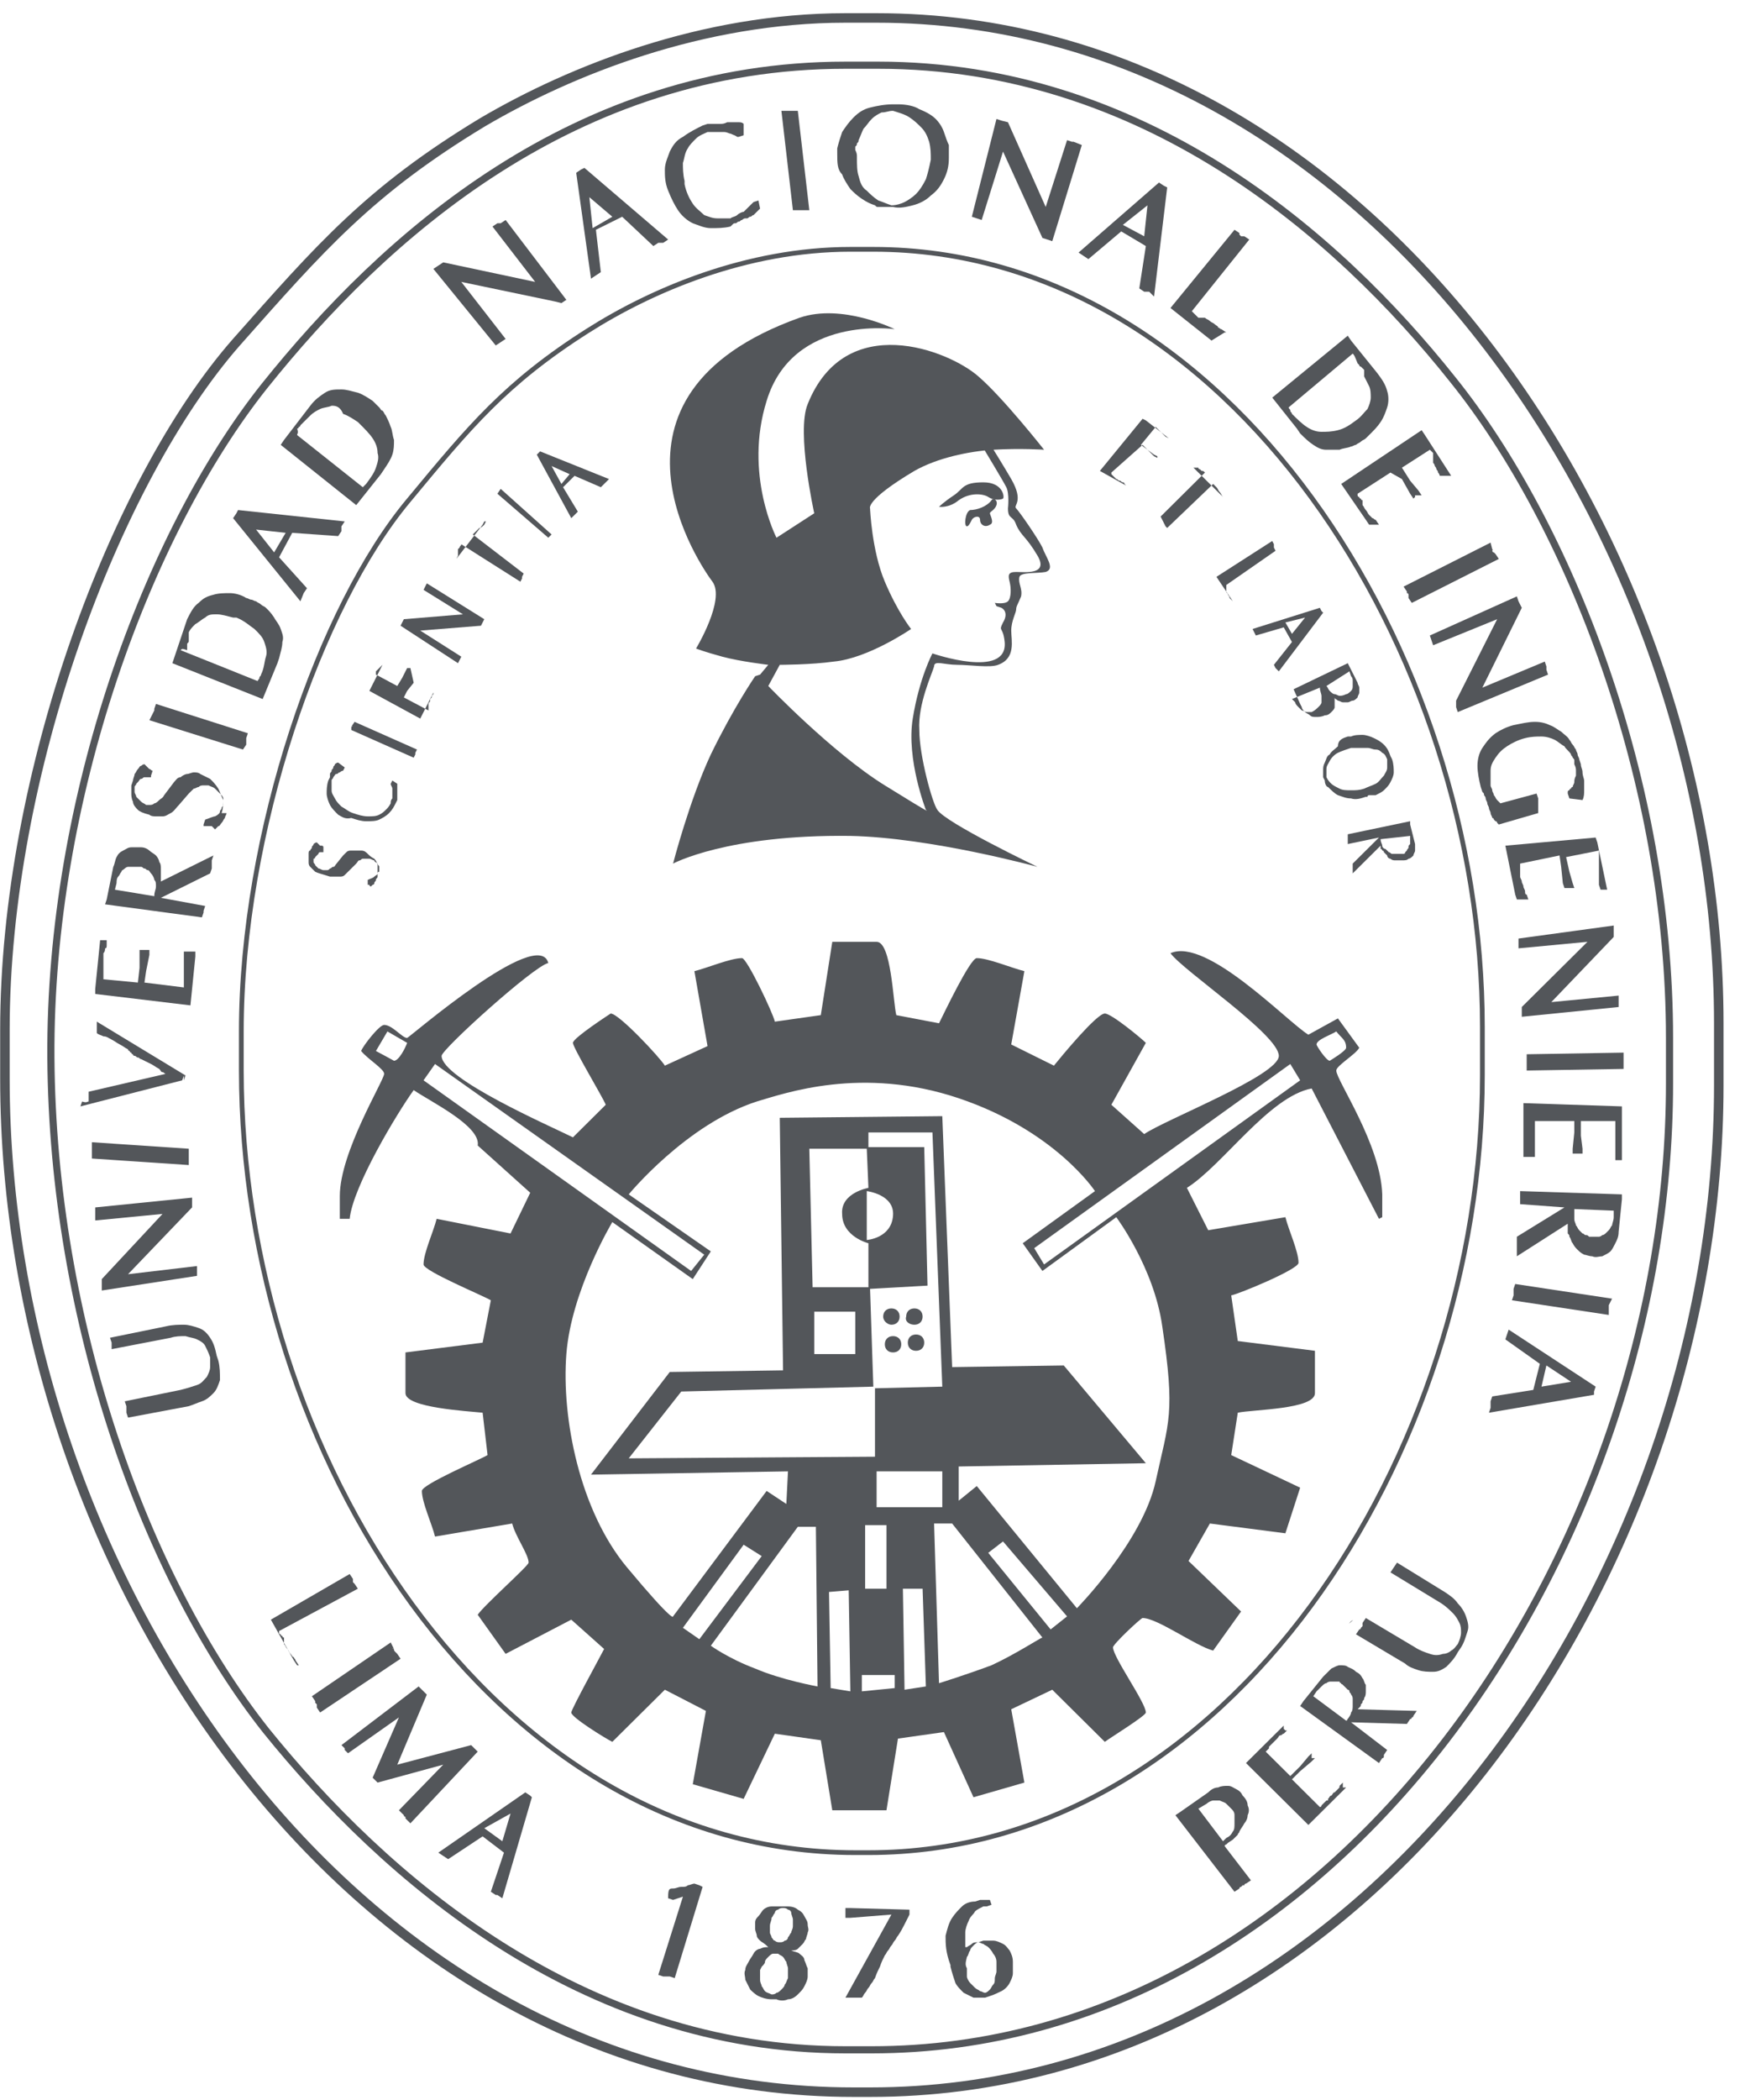 <svg width="97" height="117" viewBox="0 0 97 117" fill="none" xmlns="http://www.w3.org/2000/svg">
<path d="M47.13 3.632H48.961C63.695 3.632 74.494 12.981 80.991 21.15C87.489 29.229 93.071 43.479 93.071 57.82V60.361C93.071 86.23 74.585 114.186 48.595 114.186H47.13C32.396 114.186 21.415 104.565 14.825 96.396C8.145 87.955 2.928 73.614 2.837 58.909C2.745 44.477 8.236 29.682 14.734 21.513C21.415 13.163 32.03 3.632 47.13 3.632Z" stroke="#53565A" stroke-width="0.398" stroke-miterlimit="10"/>
<path d="M0.274 57.366C0.274 43.116 6.406 26.778 13.178 19.063C17.845 13.798 20.591 10.621 26.905 6.809C31.847 3.905 39.169 1 47.13 1H48.869C76.324 1 95.817 30.045 95.817 57.003V60.452C95.817 87.682 76.324 116.546 48.503 116.546H47.588C19.584 116.546 0.274 87.591 0.274 60.089V57.366V57.366Z" stroke="#53565A" stroke-width="0.53" stroke-miterlimit="10"/>
<path d="M13.453 57.457C13.453 46.383 17.845 33.767 22.787 27.867C26.173 23.782 28.187 21.332 32.763 18.427C36.332 16.158 41.639 13.889 47.405 13.889H48.686C68.545 13.889 82.638 36.308 82.638 57.185V59.908C82.638 80.966 68.545 103.203 48.412 103.203H47.679C27.454 103.203 13.453 80.875 13.453 59.635C13.453 59.635 13.453 57.457 13.453 57.457Z" stroke="#53565A" stroke-width="0.265" stroke-miterlimit="10"/>
<path d="M75.5 95.125C75.226 95.397 75.866 94.762 75.5 95.125V95.125Z" fill="#53565A"/>
<path d="M7.138 78.969L7.046 78.696V78.606V78.515C7.046 78.515 7.046 78.515 7.046 78.424C7.046 78.424 7.046 78.424 7.046 78.333L6.955 78.061L10.066 77.426C10.433 77.335 10.707 77.244 10.982 77.153C11.256 77.063 11.348 76.881 11.531 76.7C11.622 76.518 11.714 76.337 11.714 76.155C11.714 75.973 11.714 75.792 11.714 75.61C11.622 75.338 11.531 75.156 11.439 74.975C11.348 74.793 11.165 74.703 10.982 74.612C10.799 74.521 10.616 74.521 10.341 74.43C10.066 74.43 9.792 74.43 9.517 74.521L6.223 75.156V74.793L6.131 74.521L9.243 73.886C9.609 73.795 9.975 73.795 10.25 73.795C10.524 73.795 10.799 73.886 11.073 73.977C11.348 74.067 11.531 74.249 11.714 74.521C11.897 74.793 11.988 75.066 12.08 75.52L12.171 75.792C12.263 76.155 12.263 76.518 12.263 76.881C12.171 77.153 12.08 77.426 11.897 77.607C11.714 77.789 11.531 77.97 11.256 78.061C10.982 78.152 10.799 78.243 10.524 78.333L7.138 78.969Z" fill="#53565A"/>
<path d="M5.674 71.889V71.617V71.254L9.06 67.623L5.308 67.986V67.714C5.308 67.714 5.308 67.714 5.308 67.623C5.308 67.623 5.308 67.623 5.308 67.532V67.26L10.707 66.715V66.987V67.26L7.138 70.981L10.982 70.527V70.8V71.072L5.674 71.889Z" fill="#53565A"/>
<path d="M5.125 64.174C5.125 64.083 5.125 64.083 5.125 64.174C5.125 64.083 5.125 64.083 5.125 64.174C5.125 64.083 5.125 64.083 5.125 64.174V63.992V63.901V63.629L10.524 63.992V64.264C10.524 64.264 10.524 64.264 10.524 64.355V64.446V64.537V64.627V64.9L5.125 64.537V64.174Z" fill="#53565A"/>
<path d="M4.942 61.36V61.178V61.088V60.815L9.243 59.817C9.151 59.817 9.151 59.726 9.06 59.726C8.968 59.726 8.968 59.635 8.877 59.545C8.694 59.454 8.602 59.363 8.419 59.272C8.236 59.181 8.053 59.091 7.87 59C7.779 59 7.779 58.909 7.687 58.909C7.596 58.909 7.596 58.819 7.504 58.819C7.504 58.819 7.413 58.819 7.413 58.728C7.413 58.728 7.321 58.728 7.321 58.637C7.321 58.637 7.23 58.637 7.23 58.546C7.23 58.546 7.138 58.546 7.138 58.455C6.955 58.365 6.864 58.274 6.681 58.183C6.497 58.092 6.406 58.002 6.223 57.911C6.04 57.82 5.948 57.729 5.765 57.729C5.582 57.639 5.491 57.639 5.399 57.548V57.275C5.399 57.275 5.399 57.275 5.399 57.185V56.912L10.341 59.908L10.25 60.18V59.908L10.158 60.18L4.484 61.632L4.576 61.36C4.85 61.451 4.85 61.36 4.942 61.36Z" fill="#53565A"/>
<path d="M5.308 55.369V55.097L5.582 52.374H5.674C5.674 52.374 5.674 52.374 5.765 52.374H5.857C5.857 52.374 5.857 52.374 5.948 52.374V52.646C5.948 52.737 5.948 52.828 5.857 52.828C5.857 52.919 5.857 53.009 5.765 53.1C5.765 53.191 5.765 53.282 5.765 53.373C5.765 53.463 5.765 53.554 5.765 53.645C5.765 53.645 5.765 53.645 5.765 53.736C5.765 53.736 5.765 53.736 5.765 53.826C5.765 53.826 5.765 53.826 5.765 53.917C5.765 53.917 5.765 53.917 5.765 54.008C5.765 54.008 5.765 54.008 5.765 54.099C5.765 54.099 5.765 54.099 5.765 54.189C5.765 54.189 5.765 54.189 5.765 54.28C5.765 54.28 5.765 54.28 5.765 54.371V54.462V54.552L7.687 54.734L7.779 53.917V53.191V52.919H7.87C7.87 52.919 7.87 52.919 7.962 52.919C7.962 52.919 7.962 52.919 8.053 52.919C8.053 52.919 8.053 52.919 8.145 52.919C8.145 52.919 8.145 52.919 8.236 52.919H8.328V53.191L8.145 54.099L8.053 54.734L10.25 55.006V54.916V54.825V54.734V54.643V54.552C10.25 54.552 10.25 54.552 10.25 54.462C10.25 54.462 10.25 54.462 10.25 54.371C10.25 54.371 10.25 54.371 10.25 54.28C10.25 54.189 10.25 54.099 10.25 54.008C10.25 53.917 10.25 53.826 10.25 53.736C10.25 53.645 10.25 53.554 10.25 53.463C10.25 53.373 10.25 53.282 10.25 53.282V53.009H10.341C10.341 53.009 10.341 53.009 10.433 53.009C10.433 53.009 10.433 53.009 10.524 53.009C10.524 53.009 10.524 53.009 10.616 53.009C10.616 53.009 10.616 53.009 10.707 53.009C10.707 53.009 10.707 53.009 10.799 53.009C10.799 53.009 10.799 53.009 10.89 53.009V53.282L10.616 56.005L5.308 55.369Z" fill="#53565A"/>
<path d="M8.602 49.923C8.602 49.651 8.694 49.56 8.694 49.379C8.694 49.197 8.694 49.106 8.602 49.016C8.602 48.925 8.511 48.743 8.419 48.653C8.328 48.562 8.328 48.471 8.236 48.471C8.145 48.471 8.145 48.38 8.053 48.38C7.962 48.38 7.962 48.289 7.87 48.289C7.779 48.289 7.779 48.289 7.687 48.289H7.596H7.504H7.413H7.321C7.321 48.289 7.23 48.289 7.138 48.289C7.047 48.289 6.955 48.38 6.955 48.38C6.864 48.471 6.772 48.471 6.772 48.562C6.681 48.653 6.681 48.743 6.589 48.834C6.498 48.925 6.498 49.106 6.498 49.197L6.406 49.56L8.602 49.923ZM5.857 50.377L5.948 50.105L6.315 48.289C6.406 48.108 6.406 47.926 6.498 47.745C6.589 47.563 6.681 47.473 6.864 47.382C7.047 47.291 7.138 47.2 7.321 47.2C7.504 47.2 7.687 47.2 7.87 47.2C8.053 47.2 8.236 47.291 8.328 47.382C8.419 47.473 8.602 47.563 8.694 47.654C8.785 47.745 8.877 47.926 8.877 48.017C8.968 48.108 8.968 48.289 8.968 48.38C8.968 48.471 8.968 48.471 8.968 48.562C8.968 48.653 8.968 48.653 8.968 48.743C8.968 48.834 8.968 48.834 8.968 48.925C8.968 49.016 8.968 49.016 8.968 49.106L11.897 47.654L11.806 47.926C11.806 47.926 11.806 47.926 11.806 48.017C11.806 48.017 11.806 48.017 11.806 48.108C11.806 48.108 11.806 48.108 11.806 48.199V48.289V48.38L11.714 48.653L8.968 50.014L11.439 50.468L11.348 50.74V50.831L11.256 51.103L5.857 50.377Z" fill="#53565A"/>
<path d="M7.687 45.113C7.596 45.022 7.413 44.84 7.413 44.659C7.321 44.477 7.321 44.296 7.321 44.205C7.321 44.023 7.321 43.842 7.321 43.751L7.413 43.479C7.413 43.388 7.504 43.207 7.504 43.116C7.596 43.025 7.596 42.934 7.687 42.843C7.779 42.753 7.779 42.662 7.87 42.662C7.962 42.571 8.053 42.571 8.053 42.571L8.145 42.662L8.236 42.753L8.328 42.843C8.419 42.843 8.419 42.934 8.511 42.934L8.419 43.207V43.297C8.419 43.297 8.419 43.297 8.328 43.297C8.328 43.297 8.328 43.297 8.236 43.297H8.145H8.053C7.962 43.297 7.962 43.388 7.87 43.388C7.779 43.388 7.779 43.479 7.687 43.57L7.596 43.66C7.596 43.751 7.504 43.751 7.504 43.842C7.504 43.933 7.504 44.023 7.504 44.114C7.504 44.205 7.596 44.296 7.596 44.386C7.687 44.477 7.779 44.568 7.87 44.659C7.962 44.75 8.053 44.75 8.145 44.84C8.236 44.84 8.328 44.84 8.328 44.84C8.419 44.84 8.511 44.84 8.602 44.75C8.694 44.75 8.785 44.659 8.877 44.568C8.968 44.477 9.06 44.477 9.151 44.296L9.7 43.57C9.792 43.479 9.883 43.297 10.066 43.297C10.158 43.207 10.341 43.116 10.433 43.116C10.524 43.116 10.707 43.025 10.799 43.025C10.89 43.025 11.073 43.025 11.165 43.116C11.348 43.207 11.531 43.297 11.714 43.388C11.897 43.57 11.988 43.66 12.171 43.933C12.263 44.114 12.354 44.386 12.446 44.568C12.446 44.75 12.446 45.022 12.354 45.294H12.629C12.629 45.385 12.537 45.476 12.537 45.566C12.446 45.657 12.446 45.748 12.354 45.839C12.263 45.93 12.263 46.02 12.171 46.02C12.08 46.111 12.08 46.111 11.988 46.202L11.897 46.111L11.805 46.02C11.805 46.02 11.805 46.02 11.714 46.02C11.714 46.02 11.714 46.02 11.622 46.02C11.622 46.02 11.622 46.02 11.531 46.02C11.531 46.02 11.531 46.02 11.439 46.02C11.439 46.02 11.439 46.02 11.348 46.02V45.93L11.439 45.657C11.714 45.566 11.897 45.476 11.988 45.476C12.171 45.385 12.263 45.294 12.263 45.203C12.263 45.113 12.354 45.113 12.354 45.022C12.354 44.931 12.446 44.931 12.446 44.84C12.446 44.75 12.446 44.568 12.446 44.477C12.446 44.386 12.354 44.296 12.263 44.205C12.171 44.114 12.08 44.023 11.988 43.933C11.897 43.842 11.805 43.842 11.622 43.751C11.531 43.751 11.439 43.751 11.348 43.751C11.256 43.751 11.165 43.751 11.073 43.842C10.982 43.842 10.89 43.933 10.799 43.933C10.707 44.023 10.616 44.114 10.524 44.205L9.975 44.84C9.792 45.022 9.7 45.203 9.517 45.294C9.334 45.385 9.243 45.476 9.06 45.476C8.968 45.476 8.785 45.476 8.694 45.476C8.602 45.476 8.419 45.476 8.328 45.385C7.962 45.294 7.779 45.203 7.687 45.113Z" fill="#53565A"/>
<path d="M8.511 39.757C8.602 39.667 8.602 39.667 8.511 39.757C8.602 39.667 8.602 39.667 8.511 39.757C8.602 39.667 8.602 39.667 8.511 39.757L8.602 39.576V39.485L8.694 39.213L13.819 40.847L13.727 41.119C13.727 41.119 13.727 41.119 13.727 41.21V41.3V41.391C13.727 41.391 13.727 41.391 13.727 41.482L13.544 41.754L8.328 40.12L8.511 39.757Z" fill="#53565A"/>
<path d="M10.067 36.218L14.368 37.942C14.368 37.851 14.46 37.851 14.46 37.761C14.46 37.67 14.551 37.67 14.551 37.579C14.734 37.216 14.734 36.853 14.825 36.581C14.917 36.308 14.825 36.036 14.734 35.764C14.643 35.491 14.46 35.31 14.185 35.038C13.91 34.856 13.636 34.584 13.178 34.402C13.178 34.402 13.178 34.402 13.087 34.402C13.087 34.402 13.087 34.402 12.995 34.402C12.629 34.311 12.355 34.221 12.08 34.221C11.806 34.221 11.623 34.221 11.439 34.402C11.256 34.493 11.073 34.675 10.89 34.765C10.707 34.947 10.616 35.038 10.524 35.219C10.524 35.219 10.524 35.219 10.524 35.31C10.524 35.31 10.524 35.31 10.524 35.401V35.491C10.524 35.491 10.524 35.491 10.524 35.582C10.524 35.582 10.524 35.582 10.524 35.673C10.524 35.764 10.524 35.764 10.433 35.855C10.433 35.945 10.433 35.945 10.433 36.036V36.127V36.218C10.158 36.127 10.158 36.127 10.067 36.218C10.158 36.218 10.158 36.218 10.067 36.218ZM10.433 34.493C10.616 34.13 10.799 33.767 11.073 33.585C11.348 33.313 11.531 33.222 11.897 33.131C12.172 33.041 12.538 33.041 12.812 33.041C13.087 33.041 13.453 33.131 13.727 33.313C13.819 33.313 13.91 33.404 14.002 33.404C14.093 33.404 14.185 33.495 14.276 33.495C14.368 33.585 14.46 33.585 14.551 33.676C14.643 33.767 14.734 33.767 14.825 33.858C15.009 34.039 15.1 34.13 15.283 34.402C15.375 34.584 15.558 34.765 15.649 35.038C15.741 35.31 15.832 35.491 15.741 35.764C15.741 36.036 15.649 36.308 15.558 36.671L15.466 36.944L14.643 38.941L9.609 36.944L9.701 36.671L10.433 34.493Z" fill="#53565A"/>
<path d="M15.924 29.682L14.276 29.501L15.283 30.771L15.924 29.682ZM12.995 28.865L13.178 28.593L13.27 28.412L19.218 29.047L19.035 29.319C19.035 29.319 19.035 29.319 19.035 29.41C19.035 29.41 19.035 29.41 19.035 29.501C19.035 29.501 19.035 29.501 19.035 29.592L18.852 29.864L16.29 29.682L15.558 31.044L17.113 32.768L16.93 33.041L16.747 33.495L12.995 28.865Z" fill="#53565A"/>
<path d="M16.564 24.236L20.225 27.141L20.317 27.05L20.408 26.959C20.683 26.596 20.866 26.324 20.957 26.052C21.049 25.779 21.14 25.507 21.049 25.235C21.049 24.962 20.957 24.69 20.774 24.418C20.591 24.145 20.317 23.873 19.95 23.51C19.676 23.329 19.401 23.147 19.127 23.056C18.944 22.602 18.669 22.602 18.486 22.602C18.303 22.693 18.029 22.693 17.846 22.784C17.663 22.875 17.48 22.966 17.297 23.147C17.297 23.147 17.297 23.147 17.205 23.238C17.205 23.238 17.205 23.238 17.113 23.329C17.113 23.329 17.113 23.329 17.022 23.419C17.022 23.419 17.022 23.419 16.93 23.51L16.839 23.601L16.747 23.692C16.747 23.692 16.747 23.782 16.656 23.782C16.656 23.782 16.656 23.873 16.564 23.873C16.656 24.145 16.564 24.145 16.564 24.236C16.564 24.145 16.564 24.145 16.564 24.236ZM17.297 22.602C17.571 22.239 17.846 22.058 18.12 21.876C18.395 21.695 18.669 21.695 19.035 21.695C19.31 21.695 19.584 21.786 19.95 21.876C20.225 21.967 20.5 22.149 20.774 22.33C20.866 22.421 20.866 22.421 20.957 22.512C21.049 22.602 21.049 22.602 21.14 22.693C21.232 22.784 21.232 22.875 21.323 22.875C21.415 22.966 21.415 23.056 21.506 23.147C21.598 23.329 21.689 23.51 21.781 23.782C21.872 23.964 21.872 24.236 21.964 24.509C21.964 24.781 21.964 25.053 21.872 25.326C21.781 25.598 21.598 25.87 21.415 26.142L21.232 26.415L19.859 28.139L15.649 24.781L15.832 24.509L17.297 22.602Z" fill="#53565A"/>
<path d="M24.16 14.978L24.434 14.797L24.709 14.615L29.834 15.704L27.454 12.618L27.729 12.437C27.729 12.437 27.729 12.437 27.82 12.437C27.82 12.437 27.82 12.437 27.912 12.437L28.187 12.255L31.573 16.703L31.298 16.884L30.932 16.793L25.716 15.704L28.187 18.881L27.912 19.063L27.637 19.244L24.16 14.978Z" fill="#53565A"/>
<path d="M34.135 12.074L32.854 10.984L33.037 12.709L34.135 12.074ZM32.122 9.623L32.396 9.441L32.579 9.351L37.247 13.344L36.972 13.526C36.972 13.526 36.972 13.526 36.881 13.526C36.881 13.526 36.881 13.526 36.789 13.526C36.789 13.526 36.789 13.526 36.698 13.526L36.423 13.707L34.684 12.074L33.22 12.8L33.495 15.16L33.22 15.341L32.946 15.523L32.122 9.623Z" fill="#53565A"/>
<path d="M37.064 9.441C37.064 9.078 37.247 8.715 37.338 8.443C37.521 8.08 37.704 7.808 38.07 7.626C38.437 7.354 38.803 7.172 39.169 6.991L39.443 6.9H39.535H39.626H39.718H39.809C39.901 6.9 39.901 6.9 39.992 6.9C40.084 6.9 40.084 6.9 40.175 6.9C40.267 6.9 40.358 6.9 40.541 6.809C40.633 6.809 40.724 6.809 40.907 6.809C40.999 6.809 41.09 6.809 41.182 6.809C41.273 6.809 41.365 6.809 41.456 6.9V7.535L41.182 7.626H41.09C40.999 7.535 40.907 7.535 40.724 7.444C40.633 7.444 40.541 7.354 40.358 7.354C40.267 7.354 40.175 7.354 39.992 7.354C39.901 7.354 39.809 7.354 39.626 7.354H39.535H39.443C39.26 7.444 38.986 7.535 38.803 7.717C38.62 7.898 38.437 8.08 38.345 8.261C38.162 8.534 38.162 8.806 38.07 9.078C38.07 9.351 38.07 9.714 38.162 10.077V10.168V10.258C38.253 10.712 38.437 11.075 38.62 11.347C38.803 11.62 39.077 11.801 39.26 11.983C39.535 12.074 39.718 12.164 39.992 12.164C40.267 12.164 40.45 12.164 40.724 12.164C40.816 12.074 40.999 12.074 41.09 11.983C41.182 11.892 41.365 11.801 41.456 11.801C41.548 11.71 41.639 11.62 41.731 11.529C41.822 11.438 41.914 11.347 42.006 11.257L42.28 11.166L42.372 11.62L42.28 11.71L42.189 11.801L42.097 11.892L42.006 11.983C41.914 11.983 41.914 12.074 41.822 12.074C41.731 12.074 41.731 12.164 41.639 12.164C41.639 12.164 41.639 12.164 41.548 12.164C41.456 12.164 41.365 12.255 41.365 12.255C41.273 12.255 41.273 12.346 41.182 12.346C41.09 12.346 41.09 12.437 40.999 12.437C40.907 12.437 40.907 12.437 40.816 12.527L40.724 12.618C40.358 12.709 39.992 12.709 39.626 12.709C39.26 12.709 38.894 12.527 38.62 12.437C38.253 12.255 37.979 11.983 37.796 11.71C37.613 11.438 37.43 11.075 37.247 10.621C37.064 10.168 37.064 9.804 37.064 9.441Z" fill="#53565A"/>
<path d="M43.927 6.174C44.019 6.174 44.019 6.174 43.927 6.174H44.11H44.202H44.476L45.117 11.71H44.843C44.843 11.71 44.843 11.71 44.751 11.71H44.66H44.568H44.476H44.202L43.561 6.174H43.927C43.836 6.174 43.836 6.174 43.927 6.174Z" fill="#53565A"/>
<path d="M47.771 8.715C47.771 9.169 47.771 9.532 47.863 9.804C47.954 10.167 48.046 10.44 48.32 10.621C48.503 10.803 48.686 10.984 48.961 11.166C49.235 11.257 49.418 11.347 49.693 11.438C49.967 11.438 50.242 11.347 50.425 11.257C50.608 11.166 50.883 10.984 51.066 10.803C51.249 10.621 51.432 10.349 51.615 9.986C51.706 9.714 51.798 9.351 51.889 8.897C51.889 8.534 51.889 8.261 51.798 7.898C51.706 7.626 51.615 7.354 51.34 7.081C51.157 6.9 50.974 6.718 50.7 6.537C50.425 6.355 50.059 6.264 49.784 6.174C49.51 6.174 49.418 6.264 49.144 6.264C48.961 6.355 48.778 6.446 48.595 6.628C48.412 6.809 48.32 6.991 48.137 7.172C48.046 7.354 47.954 7.626 47.863 7.808C47.863 7.898 47.863 7.898 47.771 7.989C47.771 8.08 47.771 8.08 47.679 8.171C47.679 8.261 47.679 8.261 47.679 8.352C47.771 8.534 47.771 8.624 47.771 8.715ZM46.673 8.534C46.673 8.443 46.673 8.443 46.673 8.352V8.261C46.764 7.898 46.856 7.626 46.947 7.354C47.13 7.081 47.313 6.809 47.588 6.537C47.863 6.264 48.137 6.083 48.503 5.992C48.869 5.901 49.327 5.811 49.784 5.811H50.059C50.517 5.811 50.974 5.901 51.249 6.083C51.706 6.264 51.981 6.446 52.164 6.628C52.347 6.809 52.53 7.081 52.621 7.354C52.713 7.626 52.804 7.898 52.896 8.08V8.171V8.261V8.352V8.443C52.896 8.534 52.896 8.534 52.896 8.624C52.896 8.715 52.896 8.715 52.896 8.806C52.896 9.26 52.804 9.623 52.621 9.986C52.438 10.349 52.255 10.621 51.889 10.894C51.615 11.166 51.249 11.347 50.883 11.438C50.517 11.529 50.151 11.62 49.784 11.529H49.51C49.418 11.529 49.418 11.529 49.327 11.529C49.235 11.529 49.235 11.529 49.144 11.529C49.052 11.529 49.052 11.529 48.961 11.529C48.869 11.529 48.869 11.529 48.778 11.438C48.503 11.347 48.32 11.257 48.046 11.075C47.771 10.894 47.588 10.712 47.405 10.53C47.222 10.258 47.039 9.986 46.947 9.714C46.673 9.441 46.673 9.078 46.673 8.534C46.673 8.624 46.673 8.534 46.673 8.534Z" fill="#53565A"/>
<path d="M55.55 6.628L55.825 6.718L56.191 6.809L58.295 11.529L59.485 7.808L59.76 7.898C59.76 7.898 59.76 7.898 59.851 7.898L60.309 8.08L58.661 13.435L58.387 13.344L58.112 13.254L55.916 8.443L54.726 12.255L54.452 12.164L54.177 12.073L55.55 6.628Z" fill="#53565A"/>
<path d="M63.786 13.163L63.969 11.438L62.597 12.527L63.786 13.163ZM64.61 10.167L64.885 10.349L65.068 10.44L64.335 16.521L64.061 16.249C64.061 16.249 64.061 16.249 63.969 16.249C63.969 16.249 63.969 16.249 63.878 16.249C63.878 16.249 63.878 16.249 63.786 16.249L63.512 16.067L63.878 13.707L62.505 12.89L60.675 14.434L60.4 14.252L60.126 14.07L64.61 10.167Z" fill="#53565A"/>
<path d="M68.82 12.8L69.094 12.981V13.072C69.094 13.072 69.094 13.072 69.186 13.163H69.277C69.277 13.163 69.277 13.163 69.369 13.163L69.643 13.344L66.44 17.338L66.532 17.429L66.623 17.52L66.715 17.61L66.806 17.701C66.806 17.701 66.806 17.701 66.898 17.701C66.989 17.701 66.898 17.701 66.989 17.701C66.989 17.701 66.989 17.701 67.081 17.701C67.081 17.701 67.081 17.701 67.172 17.701C67.264 17.792 67.355 17.792 67.447 17.883C67.538 17.973 67.63 17.973 67.721 18.064C67.813 18.155 67.904 18.155 67.904 18.246C67.996 18.246 67.996 18.337 68.088 18.337L68.362 18.518C68.362 18.518 68.362 18.518 68.27 18.518L67.538 18.972L65.251 17.157L68.82 12.8Z" fill="#53565A"/>
<path d="M75.409 19.698L71.84 22.693C71.84 22.784 71.931 22.784 71.931 22.875C71.931 22.966 72.023 22.966 72.023 23.056C72.297 23.329 72.572 23.601 72.846 23.782C73.121 23.964 73.395 24.055 73.67 24.055C73.945 24.055 74.219 24.055 74.585 23.964C74.951 23.873 75.226 23.692 75.592 23.419C75.866 23.238 76.049 22.966 76.233 22.784C76.324 22.602 76.415 22.33 76.415 22.149C76.415 21.967 76.415 21.695 76.324 21.513C76.233 21.332 76.141 21.15 76.049 20.969C76.049 20.969 76.049 20.969 76.049 20.878C76.049 20.878 76.049 20.878 76.049 20.787V20.696C76.049 20.696 76.049 20.696 76.049 20.606L75.958 20.515L75.866 20.424C75.866 20.424 75.775 20.424 75.775 20.333C75.775 20.333 75.775 20.333 75.683 20.243C75.5 19.789 75.5 19.789 75.409 19.698ZM76.782 20.787C77.056 21.15 77.239 21.422 77.331 21.786C77.422 22.058 77.422 22.421 77.331 22.693C77.239 22.966 77.148 23.238 76.965 23.51C76.782 23.782 76.599 23.964 76.324 24.236C76.233 24.327 76.233 24.327 76.141 24.418C76.049 24.509 75.958 24.509 75.866 24.599C75.775 24.69 75.683 24.69 75.592 24.781C75.5 24.781 75.409 24.872 75.317 24.872C75.134 24.962 74.86 24.962 74.677 25.053C74.402 25.053 74.219 25.053 73.945 25.053C73.67 25.053 73.487 24.962 73.213 24.781C72.938 24.599 72.755 24.418 72.48 24.145L72.297 23.873L70.925 22.149L75.134 18.7L75.317 18.972L76.782 20.787Z" fill="#53565A"/>
<path d="M79.253 23.964L79.436 24.236L80.9 26.506H80.808C80.808 26.506 80.808 26.506 80.717 26.506C80.717 26.506 80.717 26.506 80.625 26.506H80.259C80.259 26.415 80.168 26.324 80.168 26.324C80.168 26.233 80.076 26.142 80.076 26.142C80.076 26.052 79.985 25.961 79.985 25.961C79.985 25.87 79.893 25.779 79.893 25.779C79.893 25.779 79.893 25.779 79.893 25.689C79.893 25.689 79.893 25.689 79.893 25.598C79.893 25.598 79.893 25.598 79.893 25.507C79.893 25.507 79.893 25.507 79.893 25.416C79.893 25.416 79.893 25.416 79.893 25.326C79.893 25.326 79.893 25.326 79.893 25.235L79.802 25.144L79.71 25.053L78.154 26.052L78.612 26.778L79.07 27.322L79.253 27.595C79.253 27.595 79.253 27.595 79.161 27.595C79.161 27.595 79.161 27.595 79.07 27.595C79.07 27.595 79.07 27.595 78.978 27.595C78.978 27.595 78.978 27.595 78.886 27.595C78.886 27.595 78.886 27.595 78.886 27.685C78.886 27.685 78.886 27.685 78.795 27.776L78.612 27.504L78.154 26.687L77.514 26.324L75.683 27.504V27.595C75.683 27.595 75.683 27.685 75.775 27.685C75.775 27.685 75.775 27.776 75.867 27.776C75.867 27.776 75.867 27.867 75.958 27.867C75.958 27.867 75.958 27.867 75.958 27.958C75.958 27.958 75.958 27.958 75.958 28.049C75.958 28.049 75.958 28.049 75.958 28.139C76.049 28.23 76.049 28.321 76.141 28.412C76.233 28.502 76.233 28.593 76.324 28.684C76.416 28.775 76.416 28.775 76.507 28.865C76.599 28.865 76.599 28.956 76.69 28.956L76.873 29.229H76.782H76.69C76.69 29.229 76.69 29.229 76.599 29.229C76.599 29.229 76.599 29.229 76.507 29.229C76.507 29.229 76.507 29.229 76.416 29.229C76.416 29.229 76.416 29.229 76.324 29.229L76.141 28.956L74.768 26.959L79.253 23.964Z" fill="#53565A"/>
<path d="M83.188 30.59C83.188 30.681 83.279 30.681 83.188 30.59C83.279 30.681 83.279 30.681 83.188 30.59C83.188 30.681 83.188 30.681 83.188 30.59C83.188 30.681 83.188 30.771 83.279 30.771C83.279 30.771 83.279 30.771 83.371 30.862L83.554 31.135L78.703 33.585L78.52 33.313C78.52 33.313 78.52 33.313 78.52 33.222V33.132C78.52 33.132 78.52 33.041 78.429 33.041C78.429 33.041 78.429 33.041 78.429 32.95L78.246 32.678L83.096 30.227L83.188 30.59Z" fill="#53565A"/>
<path d="M84.56 33.222L84.652 33.495L84.835 33.858L82.638 38.305L86.116 36.853L86.208 37.125C86.208 37.125 86.208 37.125 86.208 37.216C86.208 37.216 86.208 37.216 86.208 37.307L86.299 37.579L81.266 39.667L81.174 39.394V39.031L83.462 34.493L79.893 35.945L79.802 35.673L79.71 35.401L84.56 33.222Z" fill="#53565A"/>
<path d="M85.567 40.211C85.933 40.211 86.208 40.302 86.391 40.393C86.665 40.484 86.848 40.665 87.031 40.756C87.214 40.937 87.397 41.028 87.489 41.21C87.58 41.3 87.58 41.391 87.672 41.482C87.763 41.573 87.763 41.663 87.855 41.754C87.855 41.845 87.947 41.936 87.947 42.027C87.947 42.117 88.038 42.208 88.038 42.299L88.129 42.571C88.129 42.753 88.221 42.843 88.221 43.025C88.221 43.207 88.312 43.388 88.312 43.479C88.312 43.66 88.312 43.842 88.312 44.023C88.312 44.205 88.312 44.386 88.221 44.568L87.489 44.477L87.397 44.205V44.114C87.397 44.114 87.397 44.023 87.489 44.023C87.489 44.023 87.489 43.933 87.58 43.933C87.58 43.933 87.58 43.842 87.672 43.842C87.672 43.751 87.763 43.66 87.763 43.57C87.763 43.479 87.763 43.388 87.855 43.207C87.855 43.116 87.855 43.025 87.855 42.934C87.855 42.843 87.855 42.753 87.763 42.571V42.48V42.39C87.763 42.299 87.763 42.299 87.672 42.208C87.672 42.117 87.58 42.117 87.58 42.027C87.489 41.845 87.306 41.754 87.214 41.573C87.031 41.482 86.848 41.3 86.665 41.21C86.482 41.119 86.208 41.028 85.933 41.028C85.659 41.028 85.384 41.028 85.018 41.119C84.652 41.21 84.286 41.391 84.011 41.573C83.737 41.754 83.554 41.936 83.371 42.208C83.188 42.48 83.096 42.662 83.096 42.934C83.096 43.207 83.096 43.479 83.096 43.751C83.096 43.842 83.188 43.933 83.188 44.023C83.188 44.114 83.279 44.205 83.279 44.296C83.371 44.386 83.371 44.477 83.462 44.568C83.554 44.659 83.554 44.659 83.645 44.75L85.659 44.205L85.75 44.477V44.568V44.659V45.294L83.554 45.93C83.554 45.93 83.554 45.93 83.462 45.839C83.462 45.839 83.462 45.748 83.371 45.748L83.279 45.657C83.279 45.657 83.279 45.566 83.188 45.566C83.188 45.476 83.096 45.385 83.096 45.294C83.096 45.203 83.005 45.113 83.005 45.022C83.005 44.931 82.913 44.84 82.913 44.75C82.913 44.659 82.822 44.568 82.822 44.477C82.822 44.386 82.73 44.296 82.73 44.296C82.73 44.205 82.73 44.205 82.639 44.114L82.547 43.842C82.456 43.479 82.364 43.025 82.364 42.662C82.364 42.299 82.456 41.936 82.639 41.663C82.822 41.391 83.005 41.119 83.371 40.847C83.645 40.665 84.011 40.484 84.377 40.393C84.835 40.302 85.201 40.211 85.567 40.211Z" fill="#53565A"/>
<path d="M88.953 46.656L89.045 46.928L89.594 49.56H89.502C89.502 49.56 89.502 49.56 89.411 49.56H89.319C89.319 49.56 89.319 49.56 89.228 49.56L89.136 49.288C89.136 49.197 89.136 49.106 89.136 49.106C89.136 49.016 89.136 48.925 89.136 48.834C89.136 48.743 89.136 48.653 89.136 48.562C89.136 48.471 89.136 48.38 89.136 48.289C89.136 48.289 89.136 48.289 89.136 48.199C89.136 48.199 89.136 48.199 89.136 48.108C89.136 48.108 89.136 48.108 89.136 48.017C89.136 48.017 89.136 48.017 89.136 47.926C89.136 47.926 89.136 47.926 89.136 47.836V47.745C89.136 47.745 89.136 47.745 89.136 47.654C89.136 47.654 89.136 47.654 89.136 47.563V47.473V47.382L87.306 47.745L87.489 48.562L87.672 49.197L87.763 49.469H87.672C87.672 49.469 87.672 49.469 87.58 49.469C87.58 49.469 87.58 49.469 87.489 49.469C87.489 49.469 87.489 49.469 87.397 49.469C87.397 49.469 87.397 49.469 87.306 49.469C87.306 49.469 87.306 49.469 87.214 49.469L87.123 49.197L87.031 48.289L86.94 47.654L84.743 48.108V48.199V48.289V48.38V48.471V48.562C84.743 48.562 84.743 48.562 84.743 48.653C84.743 48.653 84.743 48.653 84.743 48.743C84.743 48.743 84.743 48.743 84.743 48.834C84.743 48.925 84.835 49.016 84.835 49.106C84.835 49.197 84.926 49.288 84.926 49.379C84.926 49.469 85.018 49.56 85.018 49.651C85.018 49.742 85.018 49.833 85.109 49.833L85.201 50.105H85.109H85.018C85.018 50.105 85.018 50.105 84.926 50.105C84.926 50.105 84.926 50.105 84.835 50.105C84.835 50.105 84.835 50.105 84.743 50.105C84.743 50.105 84.743 50.105 84.652 50.105C84.652 50.105 84.652 50.105 84.56 50.105L84.469 49.833L83.92 47.109L88.953 46.656Z" fill="#53565A"/>
<path d="M89.96 51.557V51.829V52.193L86.482 55.823L90.234 55.46V55.732C90.234 55.732 90.234 55.732 90.234 55.823V56.096L84.835 56.64V56.368V56.096L88.496 52.465L84.652 52.828V52.556V52.283L89.96 51.557Z" fill="#53565A"/>
<path d="M90.509 59C90.417 59 90.417 59 90.509 59C90.417 59 90.417 59 90.509 59C90.509 59.091 90.509 59.091 90.509 59V59.181V59.272V59.545L85.109 59.635V59.363C85.109 59.363 85.109 59.363 85.109 59.272V59.181V59.091V59V58.728L90.509 58.637V59C90.509 58.909 90.509 58.909 90.509 59Z" fill="#53565A"/>
<path d="M90.418 61.632V61.904V64.627H90.326C90.326 64.627 90.326 64.627 90.234 64.627H90.143C90.143 64.627 90.143 64.627 90.051 64.627V64.355C90.051 64.264 90.051 64.174 90.051 64.174C90.051 64.083 90.051 63.992 90.051 63.901C90.051 63.811 90.051 63.72 90.051 63.629C90.051 63.538 90.051 63.448 90.051 63.357C90.051 63.357 90.051 63.357 90.051 63.266C90.051 63.266 90.051 63.266 90.051 63.175C90.051 63.175 90.051 63.175 90.051 63.084C90.051 63.084 90.051 63.084 90.051 62.994C90.051 62.994 90.051 62.994 90.051 62.903V62.812C90.051 62.812 90.051 62.812 90.051 62.721C90.051 62.631 90.051 62.721 90.051 62.631V62.54V62.449H88.13V63.266L88.221 63.992V64.264H88.13C88.13 64.264 88.13 64.264 88.038 64.264C88.038 64.264 88.038 64.264 87.947 64.264C87.947 64.264 87.947 64.264 87.855 64.264C87.855 64.264 87.855 64.264 87.763 64.264H87.672V63.992L87.763 63.084V62.449H85.567V62.54V62.631V62.721V62.812V62.903C85.567 62.903 85.567 62.903 85.567 62.994C85.567 62.994 85.567 62.994 85.567 63.084C85.567 63.084 85.567 63.084 85.567 63.175C85.567 63.266 85.567 63.357 85.567 63.448C85.567 63.538 85.567 63.629 85.567 63.72C85.567 63.811 85.567 63.901 85.567 63.992C85.567 64.083 85.567 64.174 85.567 64.174V64.446H85.476H85.384C85.384 64.446 85.384 64.446 85.293 64.446C85.201 64.446 85.293 64.446 85.201 64.446C85.109 64.446 85.201 64.446 85.109 64.446C85.018 64.446 85.109 64.446 85.018 64.446C85.018 64.446 85.018 64.446 84.927 64.446V64.174V61.451L90.418 61.632Z" fill="#53565A"/>
<path d="M87.763 67.351C87.763 67.441 87.763 67.441 87.763 67.351C87.763 67.623 87.763 67.714 87.763 67.895C87.763 68.077 87.855 68.168 87.855 68.258C87.946 68.349 87.946 68.44 88.038 68.531C88.129 68.621 88.221 68.712 88.221 68.712C88.312 68.712 88.312 68.803 88.404 68.803C88.496 68.803 88.496 68.803 88.587 68.894C88.678 68.894 88.678 68.894 88.77 68.894H88.862H88.953H89.045H89.136C89.136 68.894 89.228 68.894 89.319 68.803C89.411 68.803 89.502 68.712 89.502 68.712C89.502 68.712 89.594 68.621 89.685 68.531C89.777 68.44 89.777 68.349 89.868 68.258C89.868 68.168 89.96 67.986 89.96 67.804V67.441L87.763 67.351C87.855 67.351 87.855 67.351 87.763 67.351ZM90.417 66.534V66.806L90.234 68.621C90.234 68.894 90.143 69.075 90.051 69.257C89.96 69.438 89.868 69.62 89.777 69.71C89.685 69.801 89.502 69.892 89.319 69.983C89.136 69.983 88.953 70.074 88.77 69.983C88.587 69.983 88.404 69.892 88.312 69.892C88.129 69.801 88.038 69.71 87.946 69.62C87.855 69.529 87.763 69.438 87.672 69.257C87.58 69.166 87.58 68.984 87.489 68.894C87.489 68.803 87.489 68.803 87.397 68.712C87.397 68.621 87.397 68.621 87.397 68.531C87.397 68.44 87.397 68.44 87.397 68.349C87.397 68.258 87.397 68.258 87.397 68.168L84.56 69.983V69.71C84.56 69.71 84.56 69.71 84.56 69.62C84.56 69.529 84.56 69.62 84.56 69.529C84.56 69.529 84.56 69.529 84.56 69.438C84.56 69.438 84.56 69.438 84.56 69.347V69.257V69.166V68.894L87.214 67.26L84.743 67.078V66.806V66.715V66.624V66.352L90.417 66.534Z" fill="#53565A"/>
<path d="M89.685 72.706C89.685 72.796 89.685 72.796 89.685 72.706C89.685 72.796 89.685 72.796 89.685 72.706V72.887V72.978V73.25L84.286 72.433L84.377 72.161C84.377 72.161 84.377 72.161 84.377 72.07V71.98V71.889V71.798L84.469 71.526L89.868 72.343L89.685 72.706C89.777 72.706 89.777 72.706 89.685 72.706Z" fill="#53565A"/>
<path d="M85.933 77.244L87.58 76.972L86.208 76.064L85.933 77.244ZM88.953 77.244L88.862 77.516V77.698L83.005 78.696L83.096 78.424C83.096 78.424 83.096 78.424 83.096 78.333C83.096 78.333 83.096 78.333 83.096 78.243C83.096 78.243 83.096 78.243 83.096 78.152C83.096 78.152 83.096 78.152 83.096 78.061L83.188 77.789L85.476 77.426L85.842 75.973L83.92 74.612L84.011 74.34L84.103 74.067L88.953 77.244Z" fill="#53565A"/>
<path d="M19.493 87.682L19.676 87.955V88.045V88.136C19.676 88.136 19.676 88.136 19.767 88.227L19.95 88.499L15.557 90.859V90.95C15.557 90.95 15.557 91.041 15.649 91.041C15.649 91.041 15.649 91.131 15.741 91.131C15.741 91.131 15.741 91.222 15.832 91.222C15.832 91.222 15.832 91.222 15.832 91.313C15.832 91.313 15.832 91.313 15.832 91.404C15.832 91.404 15.832 91.404 15.832 91.495C15.832 91.495 15.832 91.495 15.832 91.585C15.924 91.676 15.924 91.767 16.015 91.858C16.107 91.948 16.107 92.039 16.198 92.13C16.29 92.221 16.29 92.311 16.381 92.311C16.381 92.402 16.473 92.402 16.473 92.493L16.656 92.765C16.656 92.765 16.656 92.765 16.564 92.765L16.381 92.493L15.1 90.224L19.493 87.682Z" fill="#53565A"/>
<path d="M21.964 91.858C21.964 91.948 21.964 91.948 21.964 91.858C21.964 91.948 21.964 91.948 21.964 91.858C21.964 91.948 21.964 91.948 22.055 92.039C22.055 92.039 22.055 92.039 22.147 92.13L22.33 92.402L17.846 95.397L17.663 95.125C17.663 95.125 17.663 95.125 17.663 95.034V94.944C17.663 94.944 17.663 94.944 17.571 94.853C17.571 94.853 17.571 94.853 17.571 94.762L17.388 94.49L21.781 91.495L21.964 91.858C21.872 91.767 21.872 91.858 21.964 91.858Z" fill="#53565A"/>
<path d="M23.336 93.945L23.611 94.218L23.794 94.399L22.147 98.302L26.265 97.213L26.448 97.394L26.631 97.576L22.879 101.57L22.696 101.388C22.696 101.388 22.696 101.388 22.604 101.297V101.207C22.604 101.207 22.513 101.207 22.513 101.116L22.421 101.025L22.238 100.843L24.709 98.302L21.049 99.3L20.866 99.119L20.774 99.028L22.238 95.67L19.401 97.667L19.218 97.485C19.218 97.485 19.218 97.485 19.218 97.394L19.035 97.213L23.336 93.945Z" fill="#53565A"/>
<path d="M28.004 102.568L28.461 101.025L26.997 101.842L28.004 102.568ZM29.285 99.845L29.559 100.027L29.651 100.117L28.004 105.745L27.729 105.563C27.729 105.563 27.729 105.563 27.638 105.563L27.363 105.382L28.095 103.203L26.905 102.296L24.984 103.566L24.709 103.385L24.435 103.203L29.285 99.845Z" fill="#53565A"/>
<path d="M37.521 105.2C37.704 105.2 37.796 105.11 37.979 105.11C38.162 105.11 38.254 105.11 38.345 105.019C38.437 105.019 38.62 104.928 38.711 104.928L38.986 105.019L39.169 105.11L37.613 110.193L37.338 110.102H37.247C37.247 110.102 37.247 110.102 37.155 110.102H37.064H36.972L36.698 110.011L38.071 105.654L37.521 105.836L37.247 105.745C37.247 105.745 37.247 105.745 37.247 105.654C37.247 105.2 37.338 105.2 37.521 105.2Z" fill="#53565A"/>
<path d="M42.921 107.288C42.921 107.469 42.921 107.56 42.921 107.651C42.921 107.742 43.012 107.833 43.012 107.923C43.104 108.014 43.104 108.105 43.195 108.105C43.287 108.196 43.378 108.196 43.47 108.196C43.561 108.196 43.653 108.196 43.744 108.105C43.836 108.105 43.927 108.014 43.927 107.923C44.019 107.833 44.019 107.742 44.11 107.651C44.11 107.56 44.202 107.469 44.202 107.288C44.202 107.197 44.202 107.016 44.202 106.925C44.202 106.834 44.11 106.653 44.11 106.562C44.11 106.471 44.019 106.38 43.927 106.38C43.836 106.29 43.744 106.289 43.653 106.289C43.561 106.289 43.47 106.29 43.378 106.38C43.287 106.38 43.195 106.471 43.195 106.562C43.104 106.653 43.104 106.743 43.012 106.834C43.012 107.016 42.921 107.106 42.921 107.288ZM42.372 109.739C42.372 109.92 42.372 110.102 42.372 110.283C42.372 110.465 42.463 110.556 42.463 110.646C42.555 110.737 42.555 110.828 42.646 110.919C42.738 111.009 42.829 111.009 43.012 111.1C43.104 111.1 43.195 111.1 43.287 111.009C43.378 111.009 43.47 110.919 43.561 110.828C43.653 110.737 43.744 110.646 43.744 110.556C43.836 110.465 43.836 110.374 43.927 110.192C43.927 110.192 43.927 110.192 43.927 110.102C43.927 110.102 43.927 110.102 43.927 110.011C43.927 109.92 43.927 109.739 43.927 109.648C43.927 109.557 43.836 109.376 43.836 109.285C43.744 109.194 43.744 109.103 43.653 109.013C43.561 108.922 43.47 108.922 43.378 108.831C43.287 108.831 43.195 108.831 43.104 108.831C43.012 108.831 42.921 108.922 42.829 109.013C42.738 109.103 42.646 109.194 42.646 109.285C42.646 109.376 42.555 109.466 42.463 109.557L42.372 109.739C42.372 109.648 42.372 109.648 42.372 109.739ZM42.372 108.105C42.28 108.014 42.189 107.923 42.189 107.833C42.189 107.742 42.097 107.56 42.097 107.469C42.097 107.379 42.097 107.197 42.097 107.106C42.097 106.925 42.189 106.834 42.28 106.743C42.372 106.653 42.463 106.471 42.555 106.38C42.646 106.29 42.829 106.199 43.012 106.199C43.195 106.199 43.378 106.199 43.653 106.199H43.927C44.202 106.199 44.385 106.29 44.477 106.38C44.66 106.471 44.751 106.562 44.843 106.743C44.934 106.925 45.026 107.016 45.026 107.197C45.026 107.379 45.117 107.469 45.026 107.651C45.026 107.742 44.934 107.923 44.934 108.014C44.843 108.105 44.843 108.196 44.751 108.286C44.66 108.377 44.568 108.468 44.477 108.559C44.385 108.649 44.202 108.649 44.11 108.649C44.294 108.74 44.477 108.74 44.568 108.831C44.66 108.922 44.843 109.013 44.843 109.194C44.934 109.376 44.934 109.466 45.026 109.648C45.026 109.829 45.026 109.92 45.026 110.102C45.026 110.283 44.934 110.465 44.843 110.646C44.751 110.828 44.66 110.919 44.477 111.1C44.294 111.282 44.11 111.372 43.927 111.372C43.744 111.463 43.47 111.463 43.287 111.372H43.012C42.738 111.372 42.463 111.282 42.28 111.191C42.097 111.1 41.914 110.919 41.822 110.828C41.731 110.646 41.639 110.465 41.548 110.283C41.548 110.102 41.456 109.92 41.548 109.739C41.548 109.557 41.639 109.466 41.731 109.285C41.822 109.103 41.914 109.013 42.006 108.831C42.097 108.649 42.28 108.559 42.372 108.559C42.555 108.468 42.646 108.468 42.829 108.468C42.555 108.196 42.463 108.196 42.372 108.105Z" fill="#53565A"/>
<path d="M50.7 106.38V106.653C50.608 106.834 50.517 107.016 50.425 107.197C50.333 107.379 50.242 107.56 50.059 107.833C49.967 107.923 49.967 108.014 49.876 108.105C49.784 108.196 49.784 108.286 49.693 108.377C49.601 108.468 49.601 108.559 49.51 108.649C49.418 108.74 49.418 108.831 49.327 108.922C49.235 109.103 49.144 109.285 49.052 109.557C48.961 109.739 48.869 109.92 48.778 110.192C48.686 110.283 48.686 110.374 48.595 110.465C48.503 110.556 48.503 110.646 48.412 110.737C48.32 110.828 48.32 110.919 48.229 111.009C48.137 111.1 48.137 111.191 48.045 111.282H47.771H47.679H47.588C47.588 111.282 47.588 111.282 47.496 111.282C47.496 111.282 47.496 111.282 47.405 111.282C47.405 111.282 47.405 111.282 47.313 111.282C47.313 111.282 47.313 111.282 47.222 111.282H47.13L49.693 106.653L47.405 106.834H47.13C47.13 106.834 47.13 106.834 47.13 106.743C47.13 106.743 47.13 106.743 47.13 106.653V106.562V106.471V106.38V106.289H47.405L50.7 106.38Z" fill="#53565A"/>
<path d="M53.903 109.648C53.903 109.648 53.903 109.739 53.903 109.648C53.903 109.739 53.903 109.739 53.903 109.648C53.903 109.739 53.903 109.739 53.903 109.829C53.903 109.829 53.903 109.829 53.903 109.92V110.011V110.102C53.903 110.192 53.994 110.374 54.086 110.465C54.177 110.556 54.269 110.646 54.36 110.737C54.452 110.828 54.543 110.828 54.635 110.919C54.726 110.919 54.818 111.009 54.909 111.009C55.001 111.009 55.092 110.919 55.184 110.828C55.275 110.737 55.275 110.646 55.367 110.556C55.458 110.465 55.458 110.374 55.458 110.192C55.458 110.102 55.55 109.92 55.55 109.829C55.55 109.829 55.55 109.829 55.55 109.739C55.55 109.739 55.55 109.739 55.55 109.648C55.55 109.648 55.55 109.648 55.55 109.557C55.55 109.557 55.55 109.557 55.55 109.466V109.376V109.285C55.55 109.103 55.458 108.922 55.367 108.831C55.275 108.649 55.184 108.559 55.092 108.468C55.001 108.377 54.909 108.377 54.818 108.286C54.726 108.286 54.635 108.196 54.543 108.196C54.452 108.196 54.36 108.286 54.269 108.377C54.177 108.468 54.086 108.559 54.086 108.649C53.994 108.74 53.994 108.922 53.903 109.013C53.811 109.376 53.811 109.466 53.903 109.648ZM52.713 107.833C52.804 107.469 52.896 107.106 53.079 106.834C53.262 106.562 53.445 106.38 53.628 106.199C53.811 106.017 54.086 105.926 54.36 105.926L54.635 105.836C54.635 105.836 54.635 105.836 54.726 105.836C54.726 105.836 54.726 105.836 54.818 105.836C54.818 105.836 54.818 105.836 54.909 105.836C55.001 105.836 54.909 105.836 55.001 105.836C55.001 105.836 55.001 105.836 55.092 105.836C55.184 105.836 55.092 105.836 55.184 105.836L55.275 106.108L55.001 106.199H54.909H54.818C54.635 106.29 54.452 106.38 54.36 106.471C54.269 106.653 54.086 106.743 53.994 107.016C53.903 107.197 53.811 107.469 53.811 107.651C53.811 107.923 53.811 108.196 53.811 108.468C53.811 108.468 53.811 108.468 53.903 108.468C53.994 108.377 54.086 108.377 54.177 108.286C54.269 108.196 54.36 108.196 54.543 108.196L54.818 108.105C55.001 108.105 55.184 108.105 55.367 108.105C55.55 108.105 55.733 108.196 55.916 108.286C56.099 108.377 56.191 108.559 56.282 108.649C56.373 108.831 56.465 109.013 56.465 109.285C56.465 109.466 56.465 109.739 56.465 109.92C56.465 110.102 56.373 110.283 56.282 110.465C56.191 110.646 56.008 110.828 55.824 110.919C55.641 111.009 55.458 111.1 55.184 111.191L54.909 111.282C54.726 111.282 54.452 111.282 54.269 111.282C54.086 111.191 53.903 111.1 53.72 111.009C53.536 110.828 53.353 110.646 53.262 110.465C53.17 110.192 53.079 109.92 52.987 109.557V109.466C52.713 108.74 52.713 108.286 52.713 107.833Z" fill="#53565A"/>
<path d="M68.362 102.387C68.545 102.296 68.637 102.205 68.728 102.023C68.82 101.933 68.82 101.751 68.82 101.57C68.82 101.388 68.82 101.297 68.82 101.116C68.82 100.934 68.728 100.843 68.637 100.753C68.545 100.662 68.454 100.571 68.362 100.48C68.271 100.39 68.179 100.39 67.996 100.299C67.905 100.299 67.722 100.299 67.63 100.299C67.538 100.299 67.356 100.39 67.264 100.48L67.538 100.299L67.264 100.48L66.806 100.753L68.179 102.568L68.362 102.387ZM67.356 99.845C67.538 99.663 67.722 99.573 67.905 99.573C68.088 99.482 68.271 99.482 68.454 99.482C68.637 99.482 68.728 99.573 68.911 99.663C69.094 99.754 69.186 99.845 69.277 100.027C69.46 100.208 69.552 100.39 69.552 100.571C69.643 100.753 69.643 100.934 69.552 101.116C69.552 101.297 69.46 101.479 69.369 101.57C69.277 101.751 69.186 101.842 69.094 102.023C69.094 102.114 69.003 102.114 69.003 102.205L68.911 102.296L68.82 102.387L68.728 102.477L68.454 102.659L68.362 102.75C68.362 102.75 68.271 102.75 68.271 102.84L69.735 104.746L69.46 104.928C69.46 104.928 69.369 104.928 69.369 105.019C69.369 105.019 69.369 105.019 69.277 105.019C69.277 105.019 69.277 105.019 69.186 105.11C69.186 105.11 69.094 105.11 69.094 105.2L68.82 105.382L65.525 101.116L65.8 100.934L67.356 99.845Z" fill="#53565A"/>
<path d="M69.46 98.211L69.643 98.03L71.565 96.124C71.565 96.124 71.565 96.124 71.565 96.214C71.565 96.214 71.565 96.214 71.565 96.305C71.565 96.305 71.565 96.305 71.657 96.396C71.657 96.396 71.657 96.396 71.748 96.396L71.565 96.578C71.474 96.578 71.474 96.668 71.382 96.668C71.29 96.668 71.29 96.759 71.199 96.85C71.108 96.941 71.108 96.941 71.016 97.031C70.924 97.122 70.924 97.122 70.833 97.213C70.833 97.213 70.833 97.213 70.741 97.304C70.741 97.304 70.741 97.304 70.741 97.394C70.741 97.485 70.741 97.394 70.741 97.394L70.65 97.485L70.558 97.576L71.931 98.937L72.48 98.393L72.938 97.848L73.121 97.667C73.121 97.667 73.121 97.667 73.121 97.757C73.121 97.757 73.121 97.757 73.121 97.848C73.121 97.848 73.121 97.848 73.121 97.939C73.121 97.939 73.121 97.939 73.212 97.939C73.212 97.939 73.212 97.939 73.304 97.939L73.121 98.121L72.48 98.665L72.023 99.119L73.578 100.662C73.578 100.662 73.67 100.662 73.67 100.571L73.761 100.48L73.853 100.39L73.945 100.299C73.945 100.299 73.945 100.299 74.036 100.299C74.036 100.299 74.036 100.299 74.036 100.208C74.127 100.117 74.127 100.027 74.219 100.027C74.311 99.936 74.311 99.845 74.402 99.845C74.494 99.754 74.494 99.754 74.585 99.663C74.677 99.573 74.677 99.573 74.677 99.482L74.86 99.3C74.86 99.3 74.86 99.3 74.86 99.391C74.86 99.391 74.86 99.391 74.86 99.482C74.86 99.482 74.86 99.482 74.86 99.573C74.86 99.573 74.86 99.573 74.951 99.573C74.951 99.573 74.951 99.573 75.043 99.573L74.86 99.754L72.938 101.66L69.46 98.211Z" fill="#53565A"/>
<path d="M75.043 95.851C75.134 95.851 75.134 95.761 75.043 95.851C75.226 95.67 75.317 95.488 75.317 95.397C75.409 95.307 75.409 95.125 75.409 95.034C75.409 94.944 75.409 94.762 75.409 94.671C75.409 94.581 75.409 94.49 75.317 94.399C75.317 94.308 75.226 94.308 75.226 94.218C75.226 94.127 75.134 94.127 75.134 94.127L75.043 94.036L74.951 93.945C74.951 93.945 74.951 93.945 74.86 93.855C74.768 93.764 74.768 93.855 74.768 93.764C74.768 93.764 74.677 93.764 74.677 93.673C74.677 93.673 74.585 93.673 74.494 93.673C74.402 93.673 74.311 93.673 74.219 93.673C74.127 93.673 74.036 93.673 73.945 93.764C73.853 93.764 73.761 93.855 73.67 93.945C73.578 94.036 73.487 94.127 73.395 94.218L73.212 94.49L75.043 95.851ZM72.48 95.034L72.663 94.762L73.761 93.401C73.945 93.219 74.127 93.038 74.219 92.947C74.402 92.856 74.585 92.765 74.677 92.765C74.86 92.765 75.043 92.765 75.134 92.856C75.317 92.947 75.409 92.947 75.592 93.128C75.775 93.219 75.866 93.31 75.958 93.491C76.049 93.582 76.049 93.764 76.141 93.855C76.141 94.036 76.141 94.127 76.141 94.218C76.141 94.308 76.141 94.49 76.049 94.581C76.049 94.671 76.049 94.671 75.958 94.762C75.958 94.853 75.958 94.853 75.866 94.944C75.866 95.034 75.866 95.034 75.775 95.125L75.683 95.216L78.978 95.307L78.795 95.579C78.795 95.579 78.795 95.67 78.703 95.67C78.703 95.67 78.703 95.761 78.612 95.761L78.429 96.033L75.317 95.942L77.331 97.485L77.147 97.757V97.848C77.147 97.848 77.147 97.939 77.056 97.939L76.873 98.211L72.48 95.034Z" fill="#53565A"/>
<path d="M75.592 91.041L75.775 90.768C75.775 90.768 75.866 90.768 75.866 90.678C75.866 90.678 75.866 90.678 75.958 90.587C75.958 90.587 75.958 90.587 75.958 90.496C75.958 90.496 75.958 90.496 75.958 90.405L76.141 90.133L78.886 91.767C79.161 91.948 79.436 92.039 79.71 92.13C79.984 92.221 80.168 92.221 80.442 92.13C80.625 92.13 80.808 92.039 80.9 91.948C81.083 91.858 81.174 91.676 81.266 91.585C81.357 91.404 81.449 91.131 81.449 90.95C81.449 90.768 81.449 90.587 81.357 90.405C81.266 90.224 81.174 90.042 80.991 89.861C80.808 89.679 80.625 89.498 80.351 89.316L77.514 87.591L77.697 87.319L77.88 87.047L80.534 88.681C80.808 88.862 81.083 89.044 81.266 89.316C81.449 89.498 81.632 89.77 81.723 90.042C81.815 90.314 81.906 90.587 81.815 90.859C81.723 91.131 81.632 91.495 81.449 91.767L81.266 92.039C81.083 92.402 80.808 92.674 80.625 92.856C80.351 93.037 80.168 93.128 79.893 93.128C79.618 93.128 79.344 93.128 79.069 93.037C78.795 92.947 78.52 92.856 78.337 92.674L75.592 91.041Z" fill="#53565A"/>
<path d="M17.571 48.562C17.479 48.471 17.388 48.38 17.296 48.289C17.205 48.199 17.205 48.108 17.205 48.017C17.205 47.926 17.205 47.836 17.205 47.745V47.563C17.205 47.473 17.205 47.382 17.296 47.382C17.296 47.291 17.388 47.291 17.388 47.2C17.388 47.109 17.479 47.109 17.479 47.019C17.479 47.019 17.571 46.928 17.662 46.928C17.662 46.928 17.662 46.928 17.754 47.019C17.754 47.019 17.754 47.019 17.845 47.109H17.937C17.937 47.109 18.029 47.109 18.029 47.2V47.382V47.473C18.029 47.473 18.029 47.473 17.937 47.473C17.937 47.473 17.937 47.473 17.845 47.473C17.845 47.473 17.754 47.473 17.754 47.563L17.662 47.654L17.571 47.745C17.571 47.745 17.571 47.836 17.479 47.836C17.479 47.926 17.479 47.926 17.479 48.017C17.479 48.108 17.571 48.108 17.571 48.199C17.662 48.289 17.662 48.289 17.754 48.38C17.845 48.38 17.937 48.471 18.029 48.471C18.12 48.471 18.12 48.471 18.212 48.471C18.303 48.471 18.303 48.471 18.395 48.38C18.486 48.38 18.486 48.289 18.578 48.289C18.669 48.289 18.669 48.199 18.761 48.108L19.127 47.654C19.218 47.563 19.31 47.473 19.31 47.473C19.401 47.382 19.493 47.382 19.584 47.382C19.676 47.382 19.767 47.382 19.859 47.382C19.95 47.382 20.042 47.382 20.133 47.382C20.316 47.382 20.408 47.473 20.499 47.563C20.591 47.654 20.682 47.745 20.866 47.836C20.957 47.926 21.049 48.108 21.049 48.199C21.049 48.289 21.049 48.471 21.049 48.653V48.834C21.049 48.925 20.957 48.925 20.957 49.016C20.957 49.106 20.866 49.106 20.866 49.197C20.866 49.288 20.774 49.288 20.774 49.288L20.682 49.379C20.682 49.379 20.591 49.379 20.591 49.288H20.499V49.197V49.016C20.682 48.925 20.774 48.925 20.866 48.834C20.957 48.743 21.049 48.743 21.049 48.653C21.049 48.653 21.049 48.562 21.14 48.562V48.471C21.14 48.38 21.14 48.289 21.14 48.289C21.14 48.199 21.049 48.199 21.049 48.108C20.957 48.017 20.866 48.017 20.866 47.926C20.774 47.926 20.682 47.836 20.591 47.836C20.499 47.836 20.408 47.836 20.408 47.836C20.316 47.836 20.225 47.836 20.225 47.836C20.133 47.836 20.133 47.926 20.042 47.926C19.95 47.926 19.95 48.017 19.859 48.108L19.493 48.471C19.401 48.562 19.31 48.653 19.218 48.743C19.127 48.834 19.035 48.834 18.944 48.834C18.852 48.834 18.761 48.834 18.669 48.834C18.578 48.834 18.486 48.834 18.395 48.834C17.845 48.653 17.754 48.653 17.571 48.562Z" fill="#53565A"/>
<path d="M18.852 45.385C18.669 45.203 18.486 45.022 18.395 44.84C18.303 44.659 18.211 44.386 18.211 44.205C18.211 44.023 18.211 43.751 18.303 43.479L18.395 43.297V43.207V43.116C18.395 43.025 18.486 43.025 18.486 42.934C18.486 42.843 18.578 42.843 18.578 42.753C18.578 42.662 18.669 42.662 18.669 42.571C18.669 42.571 18.761 42.48 18.852 42.48L19.218 42.753L19.127 42.934C19.035 42.934 18.944 43.025 18.944 43.025C18.852 43.025 18.852 43.116 18.761 43.116C18.669 43.116 18.669 43.207 18.578 43.297C18.578 43.388 18.486 43.388 18.486 43.479C18.486 43.479 18.486 43.479 18.486 43.57C18.486 43.66 18.486 43.842 18.486 44.023C18.486 44.205 18.578 44.296 18.669 44.477C18.761 44.659 18.852 44.75 19.035 44.931C19.218 45.022 19.401 45.203 19.676 45.294C19.95 45.385 20.225 45.476 20.499 45.476C20.774 45.476 20.957 45.476 21.14 45.385C21.323 45.294 21.415 45.203 21.506 45.113C21.598 45.022 21.689 44.931 21.78 44.75C21.78 44.659 21.78 44.568 21.872 44.477C21.872 44.386 21.872 44.296 21.872 44.205C21.872 44.114 21.872 44.023 21.872 43.933C21.872 43.842 21.78 43.751 21.78 43.66L21.872 43.479L22.147 43.66V43.751V43.842V43.933V44.023V44.114V44.205C22.147 44.296 22.147 44.296 22.147 44.296V44.386V44.477V44.568L22.055 44.75C21.964 44.931 21.872 45.113 21.689 45.294C21.506 45.476 21.323 45.566 21.14 45.657C20.957 45.748 20.682 45.748 20.408 45.748C20.133 45.748 19.859 45.657 19.584 45.566C19.218 45.657 19.035 45.476 18.852 45.385Z" fill="#53565A"/>
<path d="M19.584 40.484C19.676 40.484 19.676 40.393 19.584 40.484C19.676 40.393 19.676 40.393 19.584 40.484C19.676 40.393 19.676 40.393 19.584 40.484C19.676 40.393 19.676 40.393 19.584 40.484C19.676 40.393 19.676 40.393 19.584 40.484L19.767 40.211L23.245 41.754L23.153 41.936C23.153 41.936 23.153 41.936 23.153 42.027L23.062 42.208L19.584 40.665V40.484Z" fill="#53565A"/>
<path d="M20.591 38.487L20.682 38.305L21.415 36.853L21.323 37.034L21.231 37.125L21.14 37.216L21.048 37.307L20.957 37.398V37.488C20.957 37.488 20.957 37.488 20.957 37.579L22.147 38.214L22.421 37.761L22.604 37.398L22.696 37.216C22.696 37.216 22.696 37.216 22.787 37.216C22.787 37.216 22.787 37.216 22.879 37.216L23.062 38.033L22.696 38.487L22.513 38.85L23.885 39.576C23.885 39.576 23.885 39.576 23.885 39.485C23.885 39.485 23.885 39.485 23.885 39.394C23.885 39.394 23.885 39.394 23.885 39.304C23.885 39.304 23.885 39.304 23.885 39.213C23.885 39.122 23.977 39.122 23.977 39.031C23.977 38.941 23.977 38.941 24.068 38.85C24.068 38.759 24.068 38.759 24.16 38.668V38.578L24.251 38.396L24.16 38.578L23.428 40.03L20.591 38.487Z" fill="#53565A"/>
<path d="M22.33 34.856L22.421 34.675L22.513 34.493L25.807 34.221L23.611 32.859L23.702 32.678L23.794 32.496L26.997 34.493L26.905 34.675L26.814 34.856L23.428 35.128L25.716 36.581L25.624 36.762L25.533 36.944L22.33 34.856Z" fill="#53565A"/>
<path d="M25.716 30.318C25.716 30.409 25.624 30.409 25.624 30.499L25.533 30.59V30.681V30.771C25.533 30.771 25.533 30.771 25.533 30.862C25.533 30.862 25.533 30.862 25.533 30.953L25.441 31.135L26.905 29.229L26.997 29.047C26.997 29.047 26.997 29.047 27.088 29.047L26.997 29.229C26.905 29.319 26.814 29.41 26.722 29.41C26.631 29.501 26.539 29.592 26.539 29.592L26.448 29.682L26.356 29.773L29.193 31.951L29.102 32.133C29.102 32.133 29.102 32.133 29.102 32.224L29.01 32.405L25.716 30.318Z" fill="#53565A"/>
<path d="M27.729 27.504C27.821 27.504 27.821 27.504 27.729 27.504C27.821 27.504 27.821 27.504 27.729 27.504C27.821 27.504 27.821 27.504 27.729 27.504C27.821 27.504 27.821 27.504 27.729 27.504C27.821 27.413 27.821 27.413 27.729 27.504L27.912 27.232L30.749 29.773L30.658 29.864L30.566 29.955L27.729 27.504Z" fill="#53565A"/>
<path d="M31.756 26.415L30.749 25.961L31.298 26.959L31.756 26.415ZM29.925 25.326L30.109 25.144L33.952 26.687L33.861 26.778L33.495 27.141L32.03 26.506L31.39 27.141L32.213 28.502L32.122 28.593L31.847 28.865L29.925 25.326Z" fill="#53565A"/>
<path d="M63.695 23.329L63.878 23.419L65.159 24.418L64.976 24.327L64.885 24.236L64.793 24.145L64.701 24.055L64.61 23.964C64.61 23.964 64.61 23.964 64.519 23.873C64.519 23.873 64.519 23.873 64.427 23.782L63.603 24.781L63.969 25.053L64.335 25.326L64.519 25.416C64.519 25.416 64.519 25.416 64.519 25.507L64.335 25.416L63.969 25.053L63.695 24.781L61.956 26.324C61.956 26.324 61.956 26.324 61.956 26.415C61.956 26.415 61.956 26.415 62.048 26.506C62.048 26.506 62.048 26.506 62.139 26.596C62.139 26.596 62.139 26.596 62.231 26.687C62.322 26.687 62.322 26.778 62.414 26.778C62.505 26.778 62.505 26.869 62.597 26.869C62.688 26.869 62.688 26.959 62.688 26.959L62.78 27.05L62.963 27.141L62.78 27.05L61.315 26.233L63.695 23.329Z" fill="#53565A"/>
<path d="M67.172 26.324C67.172 26.233 67.172 26.233 67.172 26.324C67.081 26.233 67.081 26.233 66.989 26.233L66.898 26.142C66.898 26.142 66.806 26.142 66.806 26.052H66.715C66.715 26.052 66.715 26.052 66.623 26.052C66.623 26.052 66.623 26.052 66.532 26.052L66.44 25.961L68.179 27.685L68.27 27.776L68.179 27.685C68.088 27.595 68.088 27.504 67.996 27.413C67.904 27.322 67.904 27.232 67.813 27.141L67.721 27.05L67.63 26.959L65.067 29.41L64.976 29.319L64.701 28.775L67.172 26.324Z" fill="#53565A"/>
<path d="M70.924 30.136L71.016 30.318C71.016 30.318 71.016 30.318 71.016 30.408C71.016 30.408 71.016 30.408 71.016 30.499L71.108 30.681L68.362 32.587C68.362 32.587 68.362 32.587 68.362 32.678C68.362 32.678 68.362 32.678 68.362 32.768C68.362 32.768 68.362 32.768 68.362 32.859C68.362 32.859 68.362 32.859 68.362 32.95C68.362 33.041 68.454 33.041 68.454 33.131C68.454 33.131 68.545 33.222 68.545 33.313L68.637 33.404L68.728 33.495L68.82 33.676L68.728 33.495L67.813 32.133L70.924 30.136Z" fill="#53565A"/>
<path d="M72.023 35.31L72.755 34.402L71.657 34.675L72.023 35.31ZM73.579 33.858L73.67 34.039L73.762 34.13L71.291 37.398L71.108 37.216L71.016 37.034L72.023 35.764L71.565 34.947L70.009 35.401L69.918 35.219L69.826 35.038L73.579 33.858Z" fill="#53565A"/>
<path d="M73.945 38.214C74.036 38.305 74.036 38.396 74.128 38.487C74.219 38.578 74.311 38.668 74.402 38.668C74.494 38.668 74.585 38.759 74.677 38.759C74.768 38.759 74.86 38.759 75.043 38.668C75.134 38.668 75.226 38.578 75.317 38.487C75.409 38.396 75.409 38.305 75.409 38.214C75.409 38.124 75.409 38.033 75.409 37.942C75.409 37.851 75.409 37.761 75.317 37.67L75.226 37.398L73.945 38.214ZM72.206 39.122C72.206 39.213 72.297 39.304 72.389 39.394C72.48 39.485 72.48 39.485 72.572 39.576C72.663 39.576 72.755 39.667 72.846 39.667C72.938 39.667 73.029 39.667 73.121 39.667C73.304 39.576 73.395 39.485 73.487 39.394C73.579 39.304 73.67 39.213 73.67 39.122C73.67 39.031 73.67 38.941 73.67 38.759C73.67 38.668 73.579 38.487 73.579 38.305L72.023 38.941L72.206 39.122ZM75.134 36.944L75.226 37.125L75.683 38.033C75.683 38.124 75.775 38.214 75.775 38.305C75.775 38.396 75.775 38.487 75.775 38.578C75.775 38.668 75.683 38.759 75.683 38.85C75.592 38.941 75.5 39.031 75.409 39.031C75.317 39.031 75.226 39.122 75.134 39.122C75.043 39.122 74.951 39.122 74.86 39.122C74.768 39.122 74.677 39.031 74.585 39.031C74.494 38.941 74.402 38.941 74.402 38.85C74.402 38.941 74.402 39.031 74.402 39.122C74.402 39.213 74.402 39.304 74.402 39.394C74.402 39.485 74.311 39.576 74.219 39.667C74.128 39.757 74.036 39.848 73.853 39.848C73.67 39.939 73.487 39.939 73.395 39.939C73.212 39.939 73.121 39.939 73.029 39.848C72.938 39.757 72.846 39.757 72.755 39.667C72.663 39.576 72.572 39.485 72.572 39.394L72.48 39.213L72.114 38.396L75.134 36.944Z" fill="#53565A"/>
<path d="M75.317 41.663C75.043 41.754 74.768 41.845 74.585 41.936C74.402 42.027 74.219 42.208 74.127 42.39C74.036 42.571 73.945 42.662 73.945 42.843C73.945 43.025 73.945 43.116 73.945 43.297C74.036 43.479 74.127 43.57 74.219 43.66C74.311 43.751 74.494 43.842 74.677 43.933C74.86 44.023 75.043 44.023 75.317 44.023C75.592 44.023 75.775 44.023 76.049 43.933C76.232 43.842 76.507 43.751 76.69 43.66C76.873 43.57 76.965 43.388 77.148 43.207C77.239 43.025 77.331 42.934 77.331 42.753C77.331 42.571 77.331 42.39 77.331 42.299C77.239 42.117 77.239 42.027 77.056 41.936C76.965 41.845 76.873 41.754 76.69 41.754C76.507 41.754 76.415 41.663 76.232 41.663C76.049 41.663 75.958 41.663 75.775 41.663C75.683 41.663 75.683 41.663 75.592 41.663H75.5H75.317ZM75.134 41.028C75.134 41.028 75.226 41.028 75.134 41.028C75.226 41.028 75.226 41.028 75.134 41.028C75.226 41.028 75.226 41.028 75.317 41.028C75.5 40.937 75.775 40.937 75.958 40.937C76.141 40.937 76.415 41.028 76.599 41.119C76.781 41.21 76.965 41.3 77.148 41.482C77.331 41.663 77.422 41.845 77.514 42.117L77.605 42.299C77.697 42.571 77.697 42.843 77.697 43.025C77.697 43.207 77.605 43.388 77.514 43.57C77.422 43.751 77.331 43.842 77.148 44.023C77.056 44.114 76.873 44.205 76.69 44.296C76.69 44.296 76.69 44.296 76.599 44.296C76.599 44.296 76.599 44.296 76.507 44.296C76.507 44.296 76.507 44.296 76.415 44.296C76.415 44.296 76.415 44.296 76.324 44.296C76.324 44.296 76.232 44.296 76.232 44.386H76.141C75.866 44.477 75.592 44.568 75.317 44.477C75.043 44.477 74.86 44.386 74.585 44.296C74.402 44.205 74.219 44.023 74.036 43.842C73.945 43.842 73.853 43.66 73.853 43.479L73.761 43.297V43.207V43.116V43.025V42.934C73.761 42.753 73.761 42.662 73.853 42.48C73.945 42.299 73.945 42.117 74.127 42.027C74.219 41.845 74.402 41.754 74.585 41.573C74.585 41.21 74.86 41.119 75.134 41.028Z" fill="#53565A"/>
<path d="M76.965 46.746C76.965 46.928 77.056 47.019 77.056 47.109C77.056 47.2 77.148 47.291 77.239 47.291C77.331 47.382 77.331 47.382 77.422 47.473C77.514 47.473 77.514 47.563 77.605 47.563H77.697H77.788H77.88H77.971C77.971 47.563 77.971 47.563 78.063 47.563C78.063 47.563 78.063 47.563 78.154 47.563H78.246C78.246 47.563 78.337 47.563 78.337 47.473L78.429 47.382C78.429 47.291 78.52 47.291 78.52 47.2C78.52 47.109 78.52 47.109 78.612 47.019C78.612 46.928 78.612 46.837 78.612 46.746V46.565L76.965 46.746ZM78.612 45.748V45.93L78.886 47.019C78.886 47.2 78.886 47.291 78.886 47.382C78.886 47.473 78.795 47.563 78.795 47.654C78.703 47.745 78.612 47.836 78.52 47.836C78.429 47.926 78.337 47.926 78.154 47.926C78.063 47.926 77.88 47.926 77.788 47.926C77.697 47.926 77.605 47.926 77.514 47.836C77.422 47.836 77.331 47.745 77.331 47.654C77.239 47.563 77.239 47.563 77.148 47.473C77.148 47.473 77.148 47.382 77.056 47.382C77.056 47.382 77.056 47.291 76.965 47.291V47.2V47.109L75.409 48.653V48.471C75.409 48.471 75.409 48.471 75.409 48.38C75.409 48.38 75.409 48.38 75.409 48.289V48.108L76.873 46.656L75.134 47.019V46.837C75.134 46.837 75.134 46.837 75.134 46.746C75.134 46.746 75.134 46.746 75.134 46.656V46.474L78.612 45.748Z" fill="#53565A"/>
<path d="M75.317 90.315C74.951 90.678 75.683 90.042 75.317 90.315V90.315Z" fill="#53565A"/>
<path d="M73.395 58.183C73.395 57.911 74.219 57.639 74.494 57.457C74.768 57.82 75.043 57.911 75.043 58.365C75.043 58.546 74.128 59.091 74.128 59.091C73.945 59.091 73.395 58.274 73.395 58.183ZM58.204 70.437L57.655 69.529L71.931 59.272L72.48 60.18L58.204 70.437ZM64.427 82.509C63.695 85.867 60.034 89.588 60.034 89.588L54.452 82.781L53.445 83.598V81.692L63.878 81.51L59.302 76.064L53.079 76.155L52.53 62.177L43.47 62.268L43.653 76.336L37.338 76.427L32.946 82.145L43.927 81.964L43.836 83.779L42.738 83.053L37.521 90.042C37.521 90.042 37.613 90.496 34.959 87.319C32.305 84.142 31.298 78.969 31.573 75.429C31.847 71.889 34.135 68.077 34.135 68.077L38.62 71.254L39.626 69.71L35.05 66.534C35.05 66.534 38.253 62.631 42.189 61.36C43.744 60.906 48.046 59.363 53.445 61.178C58.844 62.994 61.041 66.352 61.041 66.352L57.014 69.257L58.112 70.8L62.23 67.804C62.23 67.804 64.335 70.618 64.793 73.886C65.525 78.787 65.159 79.15 64.427 82.509ZM58.57 90.768L55.092 86.502L55.916 85.867L59.485 90.042L58.57 90.768ZM55.275 92.765C53.811 93.31 52.347 93.764 52.347 93.764L52.072 84.868H53.079L58.112 91.222C58.021 91.222 56.648 92.13 55.275 92.765ZM50.425 94.127L50.334 88.499H51.432L51.615 93.945L50.425 94.127ZM48.869 81.964H52.53V83.961H48.869V81.964ZM48.046 94.218V93.31H49.876V94.036L48.046 94.218ZM46.307 94.036L46.215 88.681L47.313 88.59L47.405 94.218L46.307 94.036ZM49.418 88.499H48.229V84.959H49.418V88.499ZM47.679 75.429H45.392V73.069H47.679V75.429ZM48.32 66.352C48.32 66.352 49.876 66.534 49.784 67.714C49.693 68.984 48.32 69.075 48.32 69.075V66.352ZM48.412 69.257V71.707H45.3L45.117 63.992H48.32L48.412 66.171C48.412 66.171 46.856 66.443 46.947 67.623C46.947 68.894 48.412 69.257 48.412 69.257ZM35.05 81.238L37.979 77.516L48.686 77.244L48.503 71.798L51.706 71.617L51.523 63.901H48.412V63.084H51.981L52.53 77.244L48.778 77.335V81.147L35.05 81.238ZM42.097 92.947C40.633 92.402 39.626 91.676 39.626 91.676L44.477 85.05H45.483L45.575 93.945C45.575 93.945 43.561 93.582 42.097 92.947ZM38.986 91.313L38.07 90.678L41.456 86.049L42.463 86.684L38.986 91.313ZM23.611 60.18L24.252 59.272L39.26 69.892L38.528 70.8L23.611 60.18ZM21.964 59.091C21.964 59.091 21.14 58.637 20.957 58.546L21.598 57.457L22.696 58.092C22.604 58.365 22.238 59.091 21.964 59.091ZM74.494 59.635C74.494 59.363 75.592 58.728 75.775 58.365L74.585 56.731L72.938 57.639C71.748 56.912 67.264 52.193 65.251 53.1C65.983 54.099 71.291 57.639 71.291 58.819C71.291 59.908 64.976 62.358 63.786 63.175L61.956 61.541L63.878 58.092C63.603 57.82 61.956 56.459 61.59 56.459C61.132 56.459 59.119 58.909 58.753 59.363L56.373 58.183L57.106 54.099C56.373 53.917 55.092 53.373 54.452 53.373C54.086 53.373 52.621 56.459 52.347 57.003L49.967 56.549C49.784 55.823 49.693 52.465 48.869 52.465H46.398L45.758 56.549L43.195 56.912C43.104 56.459 41.639 53.373 41.365 53.373C40.724 53.373 39.443 53.917 38.711 54.099L39.443 58.274L37.064 59.363C36.789 58.909 34.501 56.459 34.044 56.459C34.044 56.459 31.939 57.82 31.939 58.092C31.939 58.365 33.586 61.088 33.769 61.541L31.939 63.357C30.658 62.721 24.618 60.089 24.618 58.819C24.618 58.455 29.742 53.826 30.566 53.645C30.017 51.557 22.787 57.82 22.696 57.82C22.421 57.82 21.872 57.094 21.415 57.094C21.14 57.094 20.225 58.274 20.133 58.546C20.499 59 21.415 59.545 21.415 59.817C21.415 60.18 18.944 64.174 18.944 66.624V67.895H19.493C19.676 66.08 22.147 61.995 23.062 60.725C23.977 61.36 26.814 62.721 26.631 63.811L29.559 66.443L28.461 68.712L24.343 67.895C24.16 68.621 23.611 69.801 23.611 70.437C23.611 70.8 26.905 72.161 27.363 72.433L26.905 74.793L22.604 75.338V77.607C22.604 78.424 26.082 78.606 26.905 78.696L27.18 81.056C26.722 81.329 23.519 82.69 23.519 83.053C23.519 83.689 24.069 84.868 24.252 85.595L28.553 84.868C28.736 85.595 29.468 86.593 29.468 87.047C29.468 87.228 26.997 89.407 26.631 89.951L28.187 92.13L31.847 90.224L33.678 91.858C33.495 92.221 31.847 95.216 31.847 95.397C31.847 95.67 33.769 96.85 34.135 97.031L37.064 94.127L39.352 95.307L38.62 99.391L41.456 100.208L43.195 96.577L45.758 96.941L46.398 100.843H49.418L50.059 96.85L52.621 96.487L54.269 100.117L57.106 99.3L56.373 95.216L58.661 94.127L61.59 97.031C61.956 96.759 63.878 95.579 63.878 95.397C63.878 94.853 62.047 92.311 62.047 91.767C62.047 91.585 63.603 90.133 63.695 90.133C64.518 90.133 66.623 91.676 67.63 91.948L69.186 89.77L66.257 86.956L67.447 84.868L71.657 85.413L72.48 82.872L68.637 81.056L69.003 78.696C69.826 78.515 73.304 78.515 73.304 77.607V75.247L69.003 74.703L68.637 72.161C69.094 72.07 72.389 70.709 72.389 70.346C72.389 69.71 71.84 68.531 71.657 67.804L67.355 68.531L66.166 66.171C68.179 64.9 70.742 61.088 73.121 60.634L76.873 67.895L77.056 67.804V66.534C76.965 63.72 74.494 60.18 74.494 59.635Z" fill="#53565A"/>
<path d="M51.066 74.34C50.791 74.34 50.608 74.521 50.608 74.793C50.608 75.066 50.791 75.247 51.066 75.247C51.34 75.247 51.523 75.066 51.523 74.793C51.523 74.521 51.34 74.34 51.066 74.34Z" fill="#53565A"/>
<path d="M50.974 73.795C51.249 73.795 51.432 73.614 51.432 73.341C51.432 73.069 51.249 72.887 50.974 72.887C50.7 72.887 50.517 73.069 50.517 73.341C50.425 73.614 50.7 73.795 50.974 73.795Z" fill="#53565A"/>
<path d="M49.785 74.43C49.51 74.43 49.327 74.612 49.327 74.884C49.327 75.156 49.51 75.338 49.785 75.338C50.059 75.338 50.242 75.156 50.242 74.884C50.242 74.612 50.059 74.43 49.785 74.43Z" fill="#53565A"/>
<path d="M49.693 73.795C49.968 73.795 50.151 73.614 50.151 73.341C50.151 73.069 49.968 72.887 49.693 72.887C49.418 72.887 49.235 73.069 49.235 73.341C49.235 73.614 49.51 73.795 49.693 73.795Z" fill="#53565A"/>
<path d="M57.838 48.289C57.838 48.289 51.889 46.656 47.405 46.565C40.541 46.474 37.521 48.108 37.521 48.108C37.521 48.108 38.437 44.568 39.626 42.027C40.907 39.394 42.097 37.67 42.097 37.67L42.372 37.579L42.829 37.034C42.829 37.034 41.273 36.853 40.267 36.581C39.26 36.308 38.803 36.127 38.803 36.127C38.803 36.127 40.45 33.404 39.718 32.405C39.169 31.679 32.397 22.058 44.568 17.701C46.947 16.884 49.876 18.337 49.876 18.337C49.876 18.337 44.202 17.52 42.738 22.33C41.457 26.415 43.287 29.955 43.287 29.955L45.392 28.593C45.392 28.593 44.385 24.055 45.026 22.512C47.13 17.247 52.896 19.516 54.543 20.969C55.916 22.149 58.204 25.053 58.204 25.053C58.204 25.053 56.923 24.962 55.367 25.053C53.994 25.144 52.255 25.507 50.974 26.233C48.229 27.867 48.503 28.321 48.503 28.321C48.503 28.321 48.595 30.681 49.327 32.405C50.059 34.13 50.791 35.038 50.791 35.038C50.791 35.038 48.412 36.671 46.49 36.853C45.209 37.034 43.47 37.034 43.47 37.034L42.829 38.214C42.829 38.214 46.398 41.936 49.327 43.751C52.255 45.566 51.615 45.113 51.615 45.113C51.615 45.113 50.517 42.299 50.883 40.03C51.249 37.761 51.981 36.399 51.981 36.399C51.981 36.399 56.191 37.851 56.008 35.764C55.916 34.856 55.642 35.219 55.916 34.675C56.191 34.221 56.008 33.948 55.825 33.858L55.55 33.767L55.459 33.585C55.459 33.585 56.008 33.676 56.191 33.495C56.374 33.313 56.374 32.768 56.282 32.405C56.191 32.042 56.191 31.861 56.648 31.861C57.106 31.861 58.478 32.042 57.838 30.953C57.197 29.864 56.923 29.864 56.648 29.229C56.465 28.684 56.191 28.956 56.191 28.321C56.191 28.321 56.282 27.504 56.099 27.141C55.916 26.778 54.818 24.962 54.818 24.962L55.275 24.872C55.275 24.872 56.008 26.052 56.374 26.687C57.106 27.958 56.465 28.139 56.648 28.321C56.831 28.502 57.838 29.955 58.112 30.499C58.295 31.044 58.845 31.679 58.295 31.861C57.838 31.951 56.923 31.861 56.831 32.133C56.74 32.496 57.014 32.768 56.923 33.222C56.74 33.676 56.648 33.767 56.648 33.948C56.648 34.13 56.374 34.584 56.374 35.128C56.374 35.673 56.648 36.671 55.642 37.034C55.184 37.216 54.086 37.034 53.354 37.034C52.621 37.034 52.072 36.762 52.072 37.125C51.981 37.488 51.157 39.213 51.249 40.665C51.249 42.117 51.981 44.75 52.255 45.113C52.713 45.839 57.838 48.289 57.838 48.289Z" fill="#53565A"/>
<path d="M52.347 28.23C52.347 28.23 52.896 28.321 53.445 27.867C54.086 27.413 54.818 27.504 55.092 27.685C55.367 27.867 55.733 27.867 55.916 27.776C56.008 27.685 55.916 26.869 54.818 26.869C53.628 26.869 53.72 27.232 53.171 27.595C52.621 27.958 52.347 28.23 52.347 28.23Z" fill="#53565A"/>
<path d="M55.275 27.867C55.367 27.686 55.641 27.867 55.55 28.139C55.458 28.412 55.184 28.502 55.184 28.593C55.184 28.684 55.458 29.138 55.184 29.229C54.909 29.41 54.635 29.229 54.635 28.956C54.635 28.684 54.269 28.775 54.177 28.956C54.086 29.138 53.994 29.319 53.903 29.319C53.72 29.319 53.811 28.502 54.086 28.412C54.452 28.412 55.001 28.23 55.275 27.867Z" fill="#53565A"/>
</svg>
